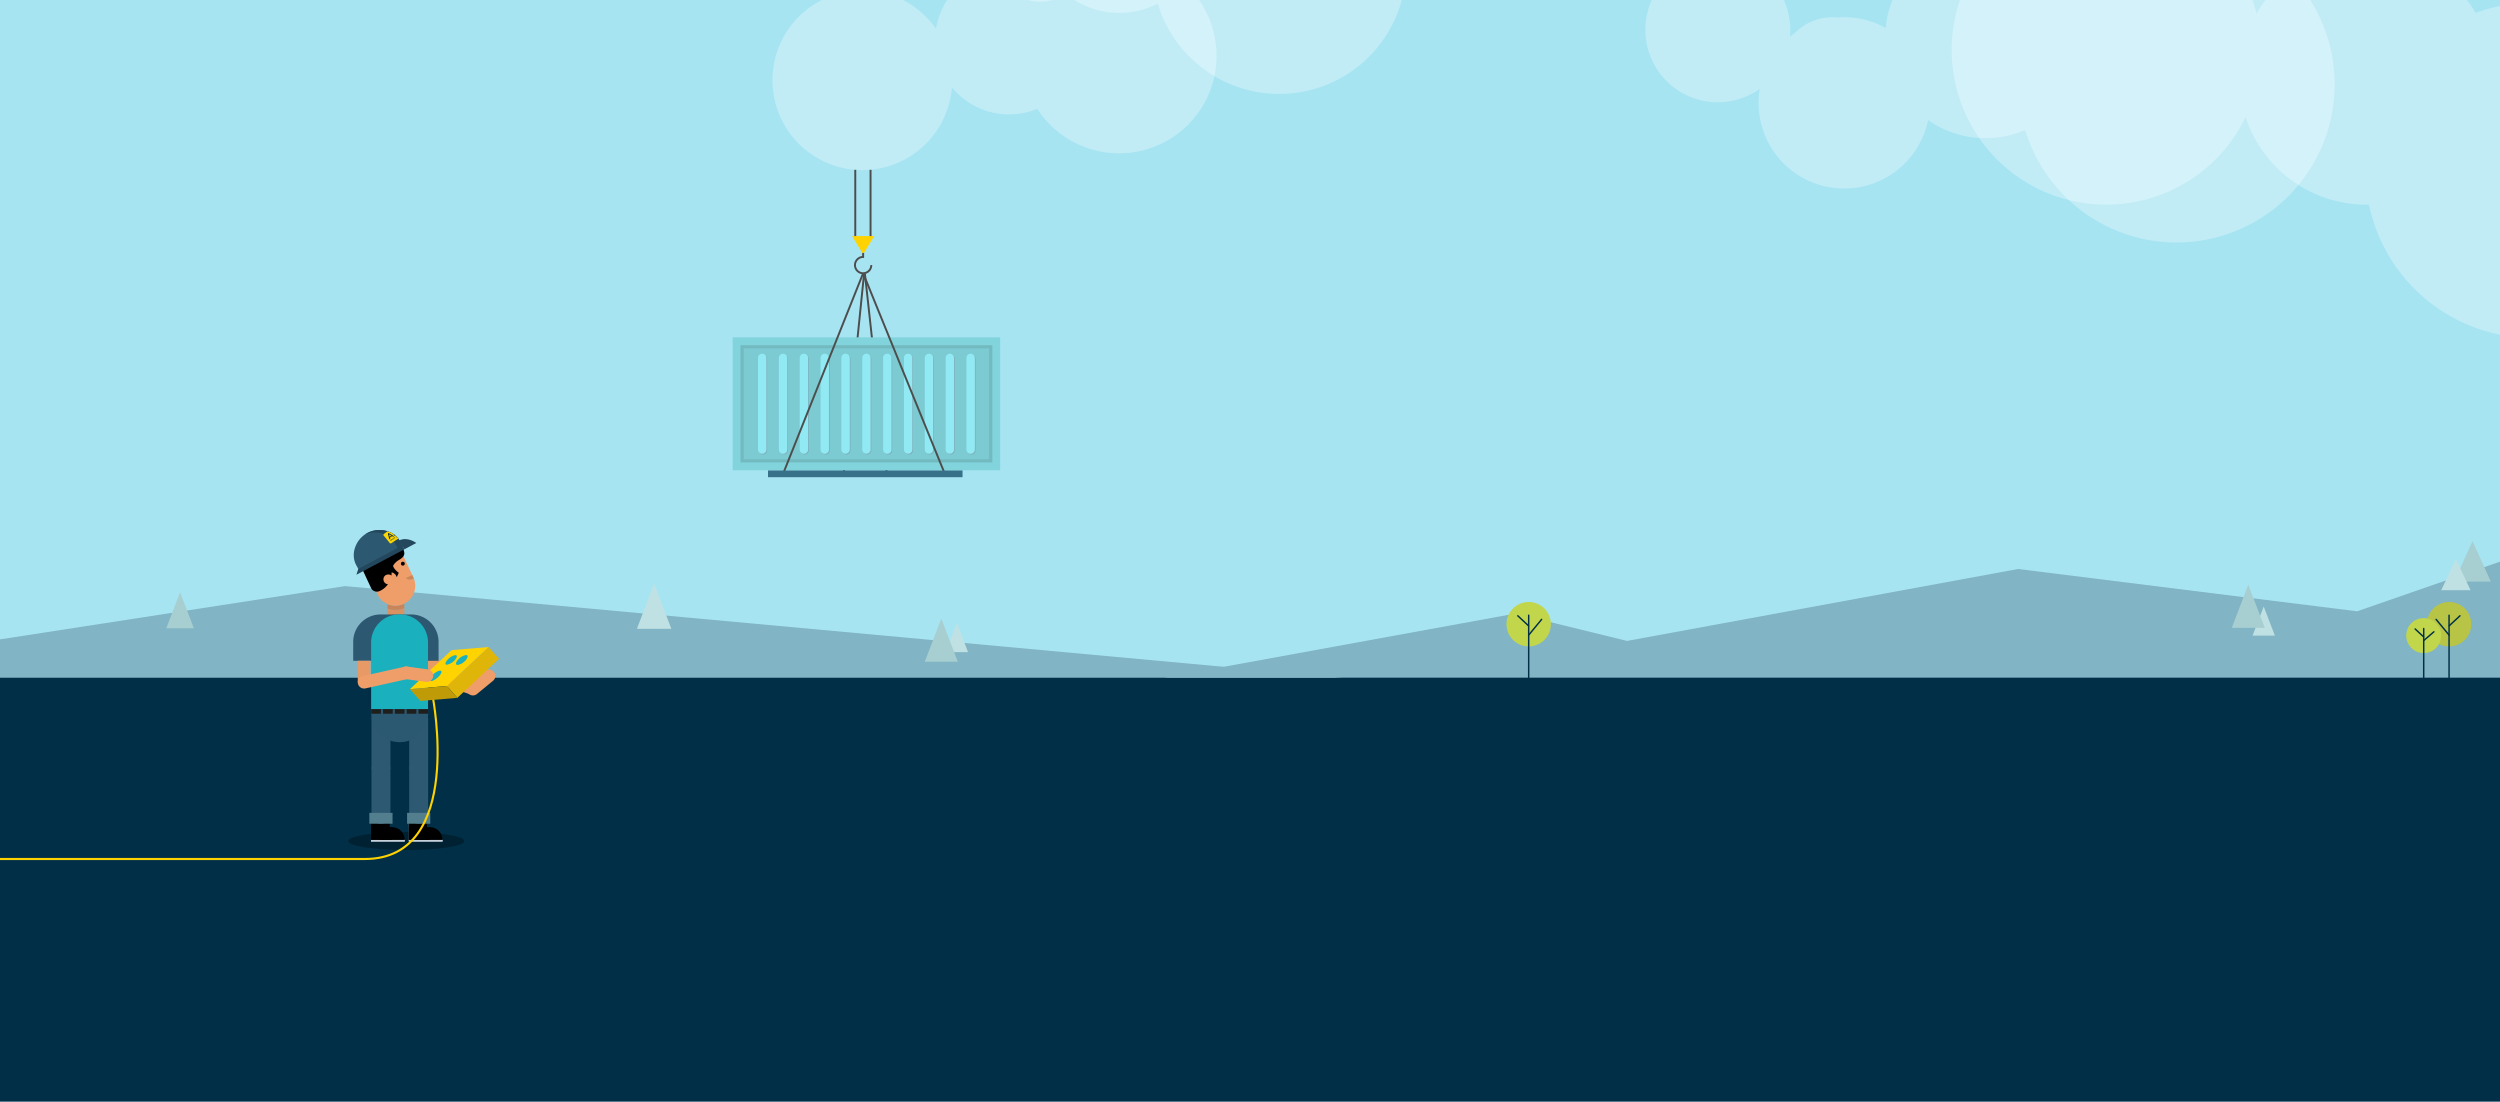 <svg xmlns="http://www.w3.org/2000/svg" class="header_image" id="angebot_managed_image" xmlns:xlink="http://www.w3.org/1999/xlink" viewBox="0 0 1280 564">
  <rect x="0" y="0" width="1280" height="564" fill="#808080" stroke="none"/>
  <defs>
    <clipPath id="a">
      <rect x="-693.466" width="673.466" height="316.484" fill="none"/>
    </clipPath>
    <clipPath id="b">
      <rect x="345.423" width="506.311" height="296.256" fill="none"/>
    </clipPath>
    <clipPath id="c">
      <rect x="606.534" width="673.466" height="316.484" fill="none"/>
    </clipPath>
    <clipPath id="d">
      <path d="M204.715,276.909c-3.245-5.615-11.205-7.109-16.942-3.794-.314.182-.616.382-.911.588,5.555-2.31.8,4.722,3.77,9.87l1.693,2.93,14.083-6.664Z" fill="none"/>
    </clipPath>
    <clipPath id="e">
      <rect x="-693.466" y="584" width="673.466" height="316.484" fill="none"/>
    </clipPath>
    <symbol id="g" data-name="schuhe_black_seite" viewBox="0 0 16 12.81">
      <g>
        <g>
          <rect x="7" width="9" height="12" fill="#c7d1db"/>
          <rect y="11.981" width="16" height="0.828" fill="#c7d1db"/>
        </g>
        <g>
          <rect x="7" width="9" height="12"/>
          <rect y="11.981" width="16" height="0.828" fill="#c7d1db"/>
        </g>
      </g>
      <rect x="6.014" y="6" width="9.986" height="6"/>
      <path d="M6.014,6a6,6,0,0,0-6,6h12A6,6,0,0,0,6.014,6Z"/>
    </symbol>
    <symbol id="h" data-name="M_Bein_jeans 6" viewBox="0 0 11 50.194">
      <line x1="5.5" x2="5.5" y2="24.34" fill="none" stroke="#010202" stroke-miterlimit="10" stroke-width="9"/>
      <line x1="5.5" y1="24.34" x2="5.5" y2="47.803" fill="none" stroke="#010202" stroke-miterlimit="10" stroke-width="9"/>
      <line x1="5.5" y1="46.317" x2="5.5" y2="50.194" fill="none" stroke="#838383" stroke-miterlimit="10" stroke-width="11"/>
    </symbol>
    <symbol id="j" data-name="M_Bein_jeans 5" viewBox="0 0 11 50.194">
      <line x1="5.5" x2="5.5" y2="24.34" fill="none" stroke="#585e61" stroke-miterlimit="10" stroke-width="9"/>
      <line x1="5.5" y1="24.34" x2="5.5" y2="47.803" fill="none" stroke="#585e61" stroke-miterlimit="10" stroke-width="9"/>
      <line x1="5.5" y1="46.317" x2="5.5" y2="50.194" fill="none" stroke="#9b9b9a" stroke-miterlimit="10" stroke-width="11"/>
    </symbol>
    <symbol id="k" data-name="m_huefte_grayjeans_front" viewBox="0 0 26.986 15.649">
      <path d="M0,0H26.986a0,0,0,0,1,0,0V2.156A13.493,13.493,0,0,1,13.493,15.649h0A13.493,13.493,0,0,1,0,2.156V0A0,0,0,0,1,0,0Z" fill="#585e61"/>
      <polygon points="23.221 0 22.389 0 4.597 0 3.387 0 0 0 0 2.156 3.387 2.156 4.597 2.156 22.389 2.156 23.221 2.156 26.986 2.156 26.986 0 23.221 0" fill="#313638"/>
    </symbol>
    <symbol id="l" data-name="shatten" viewBox="0 0 75.929 11.334">
      <ellipse cx="37.965" cy="5.667" rx="37.965" ry="5.667" opacity="0.3"/>
    </symbol>
    <symbol id="f" data-name="kunde 3" viewBox="0 0 68.887 188.182">
      <g>
        <g>
          <g>
            <path d="M30.917,47.284a13.967,13.967,0,0,0,4.414-1.032v8.081h-10V46.547a14.431,14.431,0,0,0,4.626.768C30.275,47.315,30.594,47.306,30.917,47.284Z" fill="#dc9161"/>
            <path d="M30.756,44.789a11.471,11.471,0,0,0,4.575-1.284v2.747a13.967,13.967,0,0,1-4.414,1.032c-.323.022-.642.031-.96.031a14.431,14.431,0,0,1-4.626-.768v-2.67A11.983,11.983,0,0,0,30.756,44.789Z" fill="#c98559"/>
          </g>
          <path d="M15.643,106.165h33.75V66.678a16.72,16.72,0,0,0-16.72-16.72h-.309a16.72,16.72,0,0,0-16.721,16.72Z" fill="#9c6f84"/>
          <g>
            <g>
              <use width="16" height="12.81" transform="matrix(-1.25, 0, 0, 1.25, 51.757, 168.708)" xlink:href="#g"/>
              <use width="11" height="50.194" transform="matrix(-1.25, 0, 0, 1.25, 44.466, 111.42)" xlink:href="#h"/>
            </g>
            <g>
              <use width="16" height="12.81" transform="matrix(-1.25, 0, 0, 1.25, 43.068, 168.708)" xlink:href="#g"/>
              <use width="11" height="50.194" transform="matrix(-1.25, 0, 0, 1.25, 35.847, 111.42)" xlink:href="#j"/>
            </g>
            <use width="26.986" height="15.649" transform="matrix(-1.25, 0, 0, 1.25, 49.466, 106.207)" xlink:href="#k"/>
          </g>
        </g>
        <g>
          <path d="M40.721,28.084A11.755,11.755,0,1,1,19.414,38.02l-6.108-13.1,21.307-9.935Z" fill="#ef9e69"/>
          <circle cx="34.454" cy="19.893" r="1.156"/>
          <path d="M28.572,21.086c-1.206,2.344,1.22,4.4.072,7.056a7.918,7.918,0,0,1-3.856,4.008,7.6,7.6,0,0,1-3.671.7c-1.334-.08,2.131-.392,1.281.861-1.535,2.262-2.08,6.436-.141,8.393a9.618,9.618,0,0,0-1.855-.859,19.419,19.419,0,0,1-2.14-1.321,20.363,20.363,0,0,1-3.613-3.3c-2.232-2.588-3.312-5.6-4.759-8.641-1-2.105-2.717-3.846-3.782-5.923a10.605,10.605,0,0,1-.083-9.535c2.054-4.064,6.069-4.386,9.52-6.559,2.746-1.728,4.853-4.758,8.1-5.585,8.419-2.143,20.969,5.073,15.716,13.2-.351.544-1.9,1.135-3.416,1.552a10.635,10.635,0,0,0-5.408,3.54Z" fill="#4f2b13"/>
        </g>
        <path d="M25.09,29.555A3.236,3.236,0,0,1,24.9,34.1a3.236,3.236,0,0,1-4.449-.933,3.238,3.238,0,0,1,.19-4.543A3.237,3.237,0,0,1,25.09,29.555Z" fill="#ef9e69"/>
        <g>
          <polyline points="31.297 59.994 34.721 92.08 62.096 120.516" fill="none" stroke="#ef9e69" stroke-linecap="round" stroke-linejoin="round" stroke-width="10.153"/>
          <line x1="31.297" y1="59.994" x2="34.721" y2="92.08" fill="none" stroke="#af7c95" stroke-linecap="round" stroke-linejoin="round" stroke-width="10.153"/>
          <polyline points="32.518 71.442 34.721 92.08 57.473 115.713" fill="none" stroke="#af7c95" stroke-linejoin="round" stroke-width="10.153"/>
        </g>
      </g>
      <use width="75.929" height="11.334" transform="translate(0 177.494) scale(0.907 0.943)" xlink:href="#l"/>
      <path d="M36.1,27.714c.532,1.167,2.582,1.375,4.577.465.02-.009.037-.02.057-.03l-.963-2.11Z" fill="#ca875a"/>
    </symbol>
    <symbol id="m" data-name="container_Zeilen" viewBox="0 0 136.991 123.475">
      <path d="M56.986,120.532,67.254,19.656a.268.268,0,0,1,.5,0L78.826,120.532" fill="none" stroke="#4d4d4d" stroke-miterlimit="10"/>
      <g>
        <g>
          <rect y="51.848" width="136.991" height="68.063" fill="#81d4dc"/>
          <g>
            <rect x="4.033" y="55.881" width="128.925" height="59.997" fill="#1d1d1b" opacity="0.05"/>
            <path d="M131.344,57.494v56.77H5.646V57.494h125.7m1.614-1.613H4.033v60H132.958v-60Z" fill="#1d1d1b" opacity="0.1"/>
          </g>
        </g>
        <g>
          <g>
            <path d="M68.871,60.609a2.143,2.143,0,0,0-2.143,2.144V109.72a2.144,2.144,0,0,0,4.287,0V62.753a2.143,2.143,0,0,0-2.144-2.144Z" fill="#7dadba"/>
            <path d="M58.192,60.609a2.143,2.143,0,0,0-2.143,2.144V109.72a2.143,2.143,0,0,0,4.286,0V62.753a2.143,2.143,0,0,0-2.143-2.144Z" fill="#7dadba"/>
            <path d="M47.55,60.609a2.143,2.143,0,0,0-2.143,2.144V109.72a2.143,2.143,0,0,0,4.286,0V62.753a2.192,2.192,0,0,0-2.143-2.144Z" fill="#7dadba"/>
            <path d="M36.871,60.609a2.143,2.143,0,0,0-2.144,2.144V109.72a2.144,2.144,0,0,0,4.287,0V62.753a2.167,2.167,0,0,0-2.143-2.144Z" fill="#7dadba"/>
            <path d="M111.589,60.609a2.143,2.143,0,0,0-2.143,2.144V109.72a2.144,2.144,0,0,0,4.287,0V62.753a2.193,2.193,0,0,0-2.144-2.144Z" fill="#7dadba"/>
            <path d="M122.231,60.609a2.143,2.143,0,0,0-2.143,2.144V109.72a2.143,2.143,0,0,0,4.286,0V62.753a2.143,2.143,0,0,0-2.143-2.144Z" fill="#7dadba"/>
            <path d="M26.191,60.609a2.143,2.143,0,0,0-2.143,2.144V109.72a2.144,2.144,0,0,0,4.287,0V62.753a2.168,2.168,0,0,0-2.144-2.144Z" fill="#7dadba"/>
            <path d="M15.512,60.609a2.143,2.143,0,0,0-2.144,2.144V109.72a2.144,2.144,0,0,0,4.287,0V62.753a2.143,2.143,0,0,0-2.143-2.144Z" fill="#7dadba"/>
            <path d="M100.91,60.609a2.143,2.143,0,0,0-2.144,2.144V109.72a2.144,2.144,0,0,0,4.287,0V62.753a2.167,2.167,0,0,0-2.143-2.144Z" fill="#7dadba"/>
            <path d="M90.23,60.609a2.143,2.143,0,0,0-2.143,2.144V109.72a2.144,2.144,0,0,0,4.287,0V62.753a2.168,2.168,0,0,0-2.144-2.144Z" fill="#7dadba"/>
            <path d="M79.551,60.609a2.143,2.143,0,0,0-2.144,2.144V109.72a2.143,2.143,0,0,0,2.144,2.143,2.119,2.119,0,0,0,2.143-2.143V62.753a2.167,2.167,0,0,0-2.143-2.144Z" fill="#7dadba"/>
          </g>
          <g>
            <path d="M68.5,60.233a2.143,2.143,0,0,0-2.143,2.144v46.967a2.144,2.144,0,0,0,4.287,0V62.377A2.143,2.143,0,0,0,68.5,60.233Z" fill="#91eaf3"/>
            <path d="M57.816,60.233a2.143,2.143,0,0,0-2.144,2.144v46.967a2.144,2.144,0,0,0,4.287,0V62.377a2.143,2.143,0,0,0-2.143-2.144Z" fill="#91eaf3"/>
            <path d="M47.174,60.233a2.143,2.143,0,0,0-2.143,2.144v46.967a2.143,2.143,0,0,0,4.286,0V62.377a2.192,2.192,0,0,0-2.143-2.144Z" fill="#91eaf3"/>
            <path d="M36.495,60.233a2.143,2.143,0,0,0-2.144,2.144v46.967a2.144,2.144,0,0,0,4.287,0V62.377a2.167,2.167,0,0,0-2.143-2.144Z" fill="#91eaf3"/>
            <path d="M111.213,60.233a2.143,2.143,0,0,0-2.143,2.144v46.967a2.144,2.144,0,0,0,4.287,0V62.377a2.193,2.193,0,0,0-2.144-2.144Z" fill="#91eaf3"/>
            <path d="M121.855,60.233a2.143,2.143,0,0,0-2.143,2.144v46.967a2.143,2.143,0,0,0,4.286,0V62.377a2.143,2.143,0,0,0-2.143-2.144Z" fill="#91eaf3"/>
            <path d="M25.815,60.233a2.143,2.143,0,0,0-2.143,2.144v46.967a2.143,2.143,0,1,0,4.286,0V62.377a2.166,2.166,0,0,0-2.143-2.144Z" fill="#91eaf3"/>
            <path d="M15.136,60.233a2.143,2.143,0,0,0-2.144,2.144v46.967a2.144,2.144,0,0,0,4.287,0V62.377a2.143,2.143,0,0,0-2.143-2.144Z" fill="#91eaf3"/>
            <path d="M100.534,60.233a2.143,2.143,0,0,0-2.144,2.144v46.967a2.144,2.144,0,0,0,4.287,0V62.377a2.167,2.167,0,0,0-2.143-2.144Z" fill="#91eaf3"/>
            <path d="M89.854,60.233a2.143,2.143,0,0,0-2.143,2.144v46.967a2.144,2.144,0,0,0,4.287,0V62.377a2.168,2.168,0,0,0-2.144-2.144Z" fill="#91eaf3"/>
            <path d="M79.175,60.233a2.143,2.143,0,0,0-2.144,2.144v46.967a2.142,2.142,0,0,0,2.144,2.143,2.119,2.119,0,0,0,2.143-2.143V62.377a2.167,2.167,0,0,0-2.143-2.144Z" fill="#91eaf3"/>
          </g>
        </g>
      </g>
      <path d="M26.3,120.532,66.564,19.656a.267.267,0,0,1,.5,0l41.075,100.878" fill="none" stroke="#4d4d4d" stroke-miterlimit="10"/>
      <polygon points="61.135 0 72.486 0 66.814 9.275 61.135 0" fill="#ffd301"/>
      <path d="M70.983,14.867a4.172,4.172,0,1,1-4.173-4.174V8.626" fill="none" stroke="#4d4d4d" stroke-miterlimit="10"/>
      <polygon points="18.103 120 18.103 123.475 117.708 123.475 117.708 123.475 117.708 120 18.103 120" fill="#367089"/>
    </symbol>
    <symbol id="o" data-name="m_tshirt_main_seite" viewBox="0 0 40.5 44.966">
      <path d="M13,.038H27.5a13,13,0,0,1,13,13v9a0,0,0,0,1,0,0H0a0,0,0,0,1,0,0v-9A13,13,0,0,1,13,.038Z" fill="#2c5871"/>
      <path d="M18.376,0h.247A13.376,13.376,0,0,1,32,13.376V44.966a0,0,0,0,1,0,0H5a0,0,0,0,1,0,0V13.376A13.376,13.376,0,0,1,18.376,0Z" fill="#1ab0be"/>
    </symbol>
    <symbol id="q" data-name="M_Bein_jeans" viewBox="0 0 11 50.194">
      <line x1="5.5" x2="5.5" y2="24.34" fill="none" stroke="#2d5972" stroke-miterlimit="10" stroke-width="9"/>
      <line x1="5.5" y1="24.34" x2="5.5" y2="45.694" fill="none" stroke="#2d5972" stroke-linecap="round" stroke-miterlimit="10" stroke-width="9"/>
      <line x1="5.5" y1="45.024" x2="5.5" y2="50.194" fill="none" stroke="#537e8e" stroke-miterlimit="10" stroke-width="11"/>
    </symbol>
    <symbol id="t" data-name="m_huefte_front" viewBox="0 0 26.986 15.649">
      <path d="M0,0H26.986a0,0,0,0,1,0,0V2.156A13.493,13.493,0,0,1,13.493,15.649h0A13.493,13.493,0,0,1,0,2.156V0A0,0,0,0,1,0,0Z" fill="#2c5972"/>
      <g>
        <rect width="4.597" height="2.156" fill="#1e1e1c"/>
        <rect x="5.597" width="4.597" height="2.156" fill="#1e1e1c"/>
        <rect x="11.194" width="4.597" height="2.156" fill="#1e1e1c"/>
        <rect x="16.792" width="4.597" height="2.156" fill="#1e1e1c"/>
        <rect x="22.389" width="4.597" height="2.156" fill="#1e1e1c"/>
      </g>
    </symbol>
  </defs>
  <g>
    <g clip-path="url(#a)">
      <path d="M-87.061,104.759A85.57,85.57,0,0,0-63.7,148.111a85.711,85.711,0,0,0,121.344,0,86.026,86.026,0,0,0,0-121.53A85.72,85.72,0,0,0-32.475,6.608,65.18,65.18,0,0,0-42.524-6.361a64.929,64.929,0,0,0-91.926,0,65.176,65.176,0,0,0-10.226,13.27A78.9,78.9,0,0,0-165.63-30.437a79.03,79.03,0,0,0-111.888,0,79.323,79.323,0,0,0,0,112.06,79.032,79.032,0,0,0,111.888,0,79.128,79.128,0,0,0,15.365-21.655A64.846,64.846,0,0,0-134.45,85.707,64.762,64.762,0,0,0-87.061,104.759Z" fill="#fff" fill-rule="evenodd" opacity="0.3"/>
    </g>
    <use width="68.887" height="188.182" transform="translate(-1255.774 363.936) scale(0.653)" xlink:href="#f"/>
  </g>
  <g>
    <rect width="1280" height="564" fill="#a7e4f2"/>
    <rect y="346" width="1280" height="218" fill="#002f47"/>
    <g>
      <polygon points="1280 346.966 596.018 346.966 775.878 314.142 833.029 328.147 1033.248 291.323 1206.832 312.984 1280 287.575 1280 346.966" fill="#81b4c4"/>
      <polygon points="1256.575 297.795 1265.938 277 1275.301 297.795 1256.575 297.795" fill="#a7ced1"/>
      <polygon points="1249.892 302.196 1257.417 286.21 1264.941 302.196 1249.892 302.196" fill="#c0e1e3"/>
      <polygon points="687.451 347 0 347 0 327.355 176.632 300.08 687.451 347" fill="#81b4c4"/>
      <polygon points="92.198 303.205 85.127 321.673 99.268 321.673 92.198 303.205" fill="#a7ced1"/>
      <g>
        <polygon points="489.926 319.006 484.222 333.905 495.63 333.905 489.926 319.006" fill="#c0e1e3"/>
        <polygon points="481.944 316.695 473.482 338.798 490.407 338.798 481.944 316.695" fill="#a7ced1"/>
      </g>
      <polygon points="334.914 298.92 326.103 321.933 343.726 321.933 334.914 298.92" fill="#c0e1e3"/>
      <polygon points="1159.028 310.531 1153.324 325.429 1164.732 325.429 1159.028 310.531" fill="#c0e1e3"/>
      <polygon points="1151.113 299.375 1142.65 321.478 1159.575 321.478 1151.113 299.375" fill="#a7ced1"/>
      <g>
        <circle cx="782.685" cy="319.585" r="11.375" fill="#c2d64c"/>
        <g>
          <line x1="782.58" y1="320.38" x2="777.114" y2="315.29" fill="none" stroke="#002f47" stroke-linecap="round" stroke-miterlimit="10" stroke-width="0.75"/>
          <line x1="789.307" y1="317.126" x2="782.685" y2="325.162" fill="none" stroke="#002f47" stroke-linecap="round" stroke-miterlimit="10" stroke-width="0.75"/>
          <line x1="782.685" y1="347" x2="782.685" y2="315.007" fill="none" stroke="#002f47" stroke-linecap="round" stroke-miterlimit="10" stroke-width="0.75"/>
        </g>
      </g>
      <g>
        <circle cx="1253.916" cy="319.585" r="11.375" fill="#b8c445"/>
        <g>
          <line x1="1254.021" y1="320.38" x2="1259.487" y2="315.29" fill="none" stroke="#002f47" stroke-linecap="round" stroke-miterlimit="10" stroke-width="0.75"/>
          <line x1="1247.294" y1="317.126" x2="1253.916" y2="325.162" fill="none" stroke="#002f47" stroke-linecap="round" stroke-miterlimit="10" stroke-width="0.75"/>
          <line x1="1253.916" y1="347" x2="1253.916" y2="315.007" fill="none" stroke="#002f47" stroke-linecap="round" stroke-miterlimit="10" stroke-width="0.75"/>
        </g>
      </g>
      <g>
        <circle cx="1240.937" cy="325.416" r="8.955" fill="#c2d64c"/>
        <g>
          <line x1="1240.854" y1="326.042" x2="1236.551" y2="322.034" fill="none" stroke="#002f47" stroke-linecap="round" stroke-miterlimit="10" stroke-width="0.75"/>
          <line x1="1246.151" y1="323.48" x2="1240.937" y2="327.952" fill="none" stroke="#002f47" stroke-linecap="round" stroke-miterlimit="10" stroke-width="0.75"/>
          <line x1="1240.937" y1="347" x2="1240.937" y2="321.811" fill="none" stroke="#002f47" stroke-linecap="round" stroke-miterlimit="10" stroke-width="0.75"/>
        </g>
      </g>
    </g>
    <g clip-path="url(#b)">
      <g id="container-2">
        <path d="M700.9-62.814a64.99,64.99,0,0,0-91.893,0q-.312.312-.62.628-1.278-1.554-2.73-3.008-.753-.753-1.534-1.458A43.11,43.11,0,0,0,573.007-79.88,43.255,43.255,0,0,0,530.88-46.4a23.669,23.669,0,0,0-21.916,23.6A23.672,23.672,0,0,0,532.636.875a23.556,23.556,0,0,0,13.1-3.953,43.06,43.06,0,0,0,27.276,9.693,43.045,43.045,0,0,0,19.129-4.46c.2-.082.4-.161.6-.247a64.687,64.687,0,0,0,16.268,27.146,64.992,64.992,0,0,0,91.893,0A64.949,64.949,0,0,0,700.9-62.814Z" fill="#fff" fill-rule="evenodd" opacity="0.3"/>
        <path d="M531.069,55.7a49.914,49.914,0,1,0,8.994-64.671,37.837,37.837,0,0,0-60.8,23.747,46,46,0,1,0,8.113,29.932A37.844,37.844,0,0,0,531.069,55.7Z" fill="#fff" fill-rule="evenodd" opacity="0.3"/>
        <g>
          <polyline points="445.72 86.936 445.72 121.912 437.9 121.912 437.9 86.936" fill="none" stroke="#4d4d4d" stroke-miterlimit="10"/>
          <use width="136.991" height="123.475" transform="translate(375.114 120.862)" xlink:href="#m"/>
        </g>
      </g>
    </g>
    <g clip-path="url(#c)">
      <g>
        <path d="M1212.939,104.759a85.806,85.806,0,1,0,54.586-98.151,65.024,65.024,0,0,0-112.2.3,79.16,79.16,0,1,0-132.842,74.714,79.137,79.137,0,0,0,127.253-21.655,65.071,65.071,0,0,0,63.2,44.791Z" fill="#fff" fill-rule="evenodd" opacity="0.3"/>
        <path d="M916.436,18.787A37.083,37.083,0,1,0,901,45.49a43.821,43.821,0,0,0,86.158,15.98A51.463,51.463,0,0,0,1036.89,66.6a80.96,80.96,0,1,0,20.264-80.686q-.39.39-.772.784-1.593-1.938-3.4-3.75a51.405,51.405,0,0,0-87.513,31.375,43.6,43.6,0,0,0-21.239-5.486q-1.683,0-3.335.125a27.007,27.007,0,0,0-21.6,7.662Q917.82,17.651,916.436,18.787Z" fill="#fff" fill-rule="evenodd" opacity="0.3"/>
      </g>
    </g>
    <use width="75.929" height="11.334" transform="translate(178.271 425.989) scale(0.783 0.814)" xlink:href="#l"/>
    <g>
      <g>
        <g>
          <g>
            <g>
              <path d="M203.2,312.253a12.091,12.091,0,0,0,3.809-.891v6.974h-8.631v-6.72a12.448,12.448,0,0,0,3.992.663C202.644,312.279,202.92,312.271,203.2,312.253Z" fill="#dc9161"/>
              <path d="M203.059,310.1a9.9,9.9,0,0,0,3.949-1.109v2.372a12.091,12.091,0,0,1-3.809.891c-.279.018-.555.026-.83.026a12.448,12.448,0,0,1-3.992-.663v-2.305A10.345,10.345,0,0,0,203.059,310.1Z" fill="#c98559"/>
            </g>
            <g>
              <g>
                <line x1="219.905" y1="335.187" x2="224.446" y2="346.618" fill="#e89a66" stroke="#e89a66" stroke-linecap="round" stroke-miterlimit="10" stroke-width="6.473"/>
                <line x1="224.446" y1="346.618" x2="241.219" y2="352.252" fill="none" stroke="#ef9e69" stroke-linecap="round" stroke-miterlimit="10" stroke-width="6.473"/>
                <line x1="242.148" y1="352.836" x2="250.398" y2="346.037" fill="none" stroke="#ef9e69" stroke-linecap="round" stroke-miterlimit="10" stroke-width="6.473"/>
              </g>
              <use width="40.5" height="44.966" transform="matrix(-1.079, 0, 0, 1.079, 224.54, 314.56)" xlink:href="#o"/>
            </g>
            <g>
              <g>
                <use width="16" height="12.81" transform="matrix(-1.079, 0, 0, 1.079, 226.58, 417.055)" xlink:href="#g"/>
                <use width="11" height="50.194" transform="matrix(-1.079, 0, 0, 1.079, 220.288, 367.609)" xlink:href="#q"/>
              </g>
              <g>
                <use width="16" height="12.81" transform="matrix(-1.079, 0, 0, 1.079, 207.212, 417.055)" xlink:href="#g"/>
                <use width="11" height="50.194" transform="matrix(-1.079, 0, 0, 1.079, 200.98, 367.609)" xlink:href="#q"/>
              </g>
              <use width="26.986" height="15.649" transform="matrix(-1.079, 0, 0, 1.079, 219.209, 363.11)" xlink:href="#t"/>
            </g>
          </g>
          <g>
            <path d="M221.512,356.443s16.534,83.362-34.684,83.362H-.178" fill="none" stroke="#ffd300" stroke-miterlimit="10" stroke-width="1.079"/>
            <g>
              <polygon points="255.512 337.329 234.162 357.302 228.783 351.253 250.133 331.279 255.512 337.329" fill="#e0b50a"/>
              <polygon points="231.216 332.863 209.866 352.836 228.783 351.253 250.133 331.279 231.216 332.863" fill="#ffd300"/>
              <polygon points="215.245 358.886 209.866 352.836 228.783 351.253 234.162 357.302 215.245 358.886" fill="#be9b07"/>
              <g>
                <path d="M228.984,337.976a7.557,7.557,0,0,1,4.041-2.544c1.133-.1,1.185.879.079,2.223a7.492,7.492,0,0,1-4.181,2.655C227.782,340.383,227.827,339.324,228.984,337.976Z" fill="#1ab0be"/>
                <path d="M234.3,338.029a7.382,7.382,0,0,1,4.14-2.641c1.214-.107,1.355.912.276,2.309a7.309,7.309,0,0,1-4.286,2.76C233.2,340.533,233.162,339.43,234.3,338.029Z" fill="#1ab0be"/>
                <path d="M220.973,346.07c1.255-1.442,3.149-2.64,4.272-2.708,1.139-.069,1.095,1.044-.14,2.519-1.266,1.514-3.269,2.8-4.429,2.833C219.533,348.748,219.685,347.548,220.973,346.07Z" fill="#1ab0be"/>
              </g>
            </g>
          </g>
        </g>
        <line x1="186.406" y1="338.32" x2="186.406" y2="349.301" fill="#e89a66" stroke="#e89a66" stroke-miterlimit="10" stroke-width="6.473"/>
        <line x1="186.406" y1="349.301" x2="208" y2="344.486" fill="none" stroke="#ef9e69" stroke-linecap="round" stroke-miterlimit="10" stroke-width="6.473"/>
        <line id="hand" x1="208" y1="344.486" x2="218.595" y2="345.917" fill="none" stroke="#ef9e69" stroke-linecap="round" stroke-miterlimit="10" stroke-width="6.473"/>
      </g>
      <g>
        <g>
          <g>
            <path d="M211.661,295.681a10.146,10.146,0,0,1-18.391,8.576L188,292.951l18.391-8.576Z" fill="#ef9e69"/>
            <circle cx="206.252" cy="288.611" r="0.998"/>
            <path d="M205.4,278.759l-1.858-1.979-10.268,6.172-1.211.565L186.727,286A3.319,3.319,0,0,0,185,290.365l5,10.729a3.318,3.318,0,0,0,4.451,1.481l.01,0a10.262,10.262,0,0,0,6.045-9.385c0-.046,0-.093,0-.139a3.352,3.352,0,0,1,2.612,2.5l1.064-2.267s-2.415-1.655-2.929-3.522a7.485,7.485,0,0,1,.564-.963,9.074,9.074,0,0,1,2.715-2.255C208.25,284.3,207.13,282.478,205.4,278.759Z"/>
          </g>
          <path d="M207.9,295.871c.459,1.008,2.228,1.187,3.951.4.017-.008.031-.018.048-.026l-.83-1.821Z" fill="#ca875a"/>
        </g>
        <path d="M201.153,295.391a2.571,2.571,0,1,1-3.84-.806A2.793,2.793,0,0,1,201.153,295.391Z" fill="#ef9e69"/>
      </g>
      <g>
        <g>
          <path d="M204.738,277.006c-3.178-5.654-11.119-7.243-16.9-4s-8.566,10.824-5.388,16.477l1.368,2.434L206.4,279.955Z" fill="#2c5871"/>
          <path d="M204.738,277.006c-3.178-5.654-11.119-7.243-16.9-4-.316.177-.62.374-.917.576,5.582-2.244,12.495-.489,15.408,4.694l1.658,2.95,2.4-1.275Z" fill="#23475c"/>
          <polygon points="206.396 279.955 207.101 281.209 206.427 279.939 206.396 279.955" fill="#bf292e"/>
          <polygon points="183.817 291.923 184.491 293.194 184.527 293.175 183.822 291.921 183.817 291.923" fill="#bf292e"/>
          <polygon points="183.46 291.238 182.478 294.261 207.101 281.209 206.034 279.272 183.46 291.238" fill="#23475c"/>
        </g>
        <path d="M204.236,276.749l2.865,4.46,6.022-3.192S208.716,274.545,204.236,276.749Z" fill="#23475c"/>
        <g clip-path="url(#d)">
          <g>
            <path d="M211.514,265.406a58.109,58.109,0,0,0-14.9,7.927.647.647,0,0,0-.111.974q1.557,1.768,2.947,3.615a.708.708,0,0,0,.977.171,52.023,52.023,0,0,1,10.5-5.771q.3.566.584,1.136.174-.756.352-1.51,1.3-.5,2.642-.95a.683.683,0,0,0,.459-.923q-1.035-2.175-2.249-4.312A1.028,1.028,0,0,0,211.514,265.406Z" fill="gold"/>
            <g>
              <path d="M198.566,273.169q.406,1.5.788,3c.153-.108.3-.216.459-.323-.05-.2-.1-.4-.152-.6q.548-.379,1.108-.747c.186.11.369.221.552.333l.48-.307q-1.383-.849-2.847-1.627Zm.969,1.648q-.157-.611-.322-1.221.585.322,1.156.657Q199.948,274.532,199.535,274.817Z" fill="#0b2f46"/>
              <path d="M201.319,271.385q-.513.312-1.016.632.912,1.161,1.759,2.35l.462-.284q-.294-.419-.6-.834c.176-.108.354-.215.532-.322a.89.89,0,0,0,.313-1.288A1.106,1.106,0,0,0,201.319,271.385Zm.838,1.169q-.257.154-.511.311c-.189-.257-.382-.512-.576-.767.17-.106.343-.212.515-.316a.525.525,0,0,1,.707.137A.42.42,0,0,1,202.157,272.554Z" fill="#0b2f46"/>
              <path d="M204.119,271.973c.185-.1.369-.2.555-.3a.877.877,0,0,0,.37-1.275,1.146,1.146,0,0,0-1.472-.308q-.534.291-1.06.593.885,1.194,1.7,2.415.24-.135.482-.267Q204.411,272.4,204.119,271.973Zm-.829-1.183c.179-.1.359-.2.539-.3a.541.541,0,0,1,.714.164.416.416,0,0,1-.162.629c-.178.1-.357.194-.533.292Q203.572,271.183,203.29,270.79Z" fill="#0b2f46"/>
              <path d="M207.157,268.291c-.178.081-.354.164-.531.247q.5.748.968,1.506a.584.584,0,0,1-.248.949.755.755,0,0,1-1.049-.329c-.321-.5-.652-.993-.988-1.485-.173.086-.345.174-.516.262q.525.758,1.026,1.523a1.318,1.318,0,0,0,1.778.438,1.015,1.015,0,0,0,.548-1.549Q207.665,269.069,207.157,268.291Z" fill="#0b2f46"/>
              <path d="M208.591,268.554q-.258.111-.512.225.574.919,1.116,1.848l.5-.216Q209.161,269.478,208.591,268.554Z" fill="#0b2f46"/>
              <path d="M207.871,267.932a.266.266,0,0,0-.144.4.386.386,0,0,0,.473.122.269.269,0,0,0,.142-.393A.385.385,0,0,0,207.871,267.932Z" fill="#0b2f46"/>
              <path d="M211.657,269.69a1.375,1.375,0,0,0,.879-1.963,1.972,1.972,0,0,0-2.432-.747,1.353,1.353,0,0,0-.8,2A1.945,1.945,0,0,0,211.657,269.69Zm-1.3-2.289a1.327,1.327,0,0,1,1.626.524.921.921,0,0,1-.558,1.339,1.306,1.306,0,0,1-1.591-.507A.914.914,0,0,1,210.357,267.4Z" fill="#0b2f46"/>
            </g>
            <g>
              <path d="M199.986,276.929a.193.193,0,0,0,.205-.017c.079-.055.065-.111.044-.14-.037-.05-.1-.036-.187-.012-.114.03-.213.047-.288-.051a.19.19,0,0,1,.065-.274.254.254,0,0,1,.244-.035l-.037.1a.142.142,0,0,0-.139.022c-.044.033-.058.081-.034.114.037.052.091.025.2,0,.137-.033.215-.023.278.061s.055.21-.08.3a.287.287,0,0,1-.312.029Q199.967,276.98,199.986,276.929Z" fill="#0b2f46"/>
              <path d="M200.079,276.272l.1-.071q.2.145.392.292-.077-.228-.155-.455l.079-.054.395.292c-.051-.151-.1-.3-.155-.455l.1-.068.231.676-.083.055-.395-.29c.051.152.1.305.15.457-.026.019-.055.037-.081.056C200.467,276.561,200.275,276.416,200.079,276.272Z" fill="#0b2f46"/>
              <path d="M200.924,275.7l.106-.07q.2.279.4.56l-.1.07C201.2,276.068,201.06,275.881,200.924,275.7Z" fill="#0b2f46"/>
              <path d="M201.489,275.9a.2.2,0,0,0,.208-.011c.081-.055.071-.111.049-.139-.035-.05-.1-.039-.189-.018-.12.028-.222.041-.292-.059a.187.187,0,0,1,.075-.272.268.268,0,0,1,.249-.028c-.013.033-.027.066-.041.1a.15.15,0,0,0-.142.019c-.049.03-.064.078-.037.112.039.052.088.029.2.007.136-.03.221-.018.281.069s.049.21-.09.3a.29.29,0,0,1-.318.02Z" fill="#0b2f46"/>
              <path d="M201.99,275.58a.206.206,0,0,0,.211-.009c.083-.052.071-.112.05-.139-.037-.051-.1-.04-.19-.019-.125.026-.223.038-.293-.062a.189.189,0,0,1,.078-.271.263.263,0,0,1,.251-.026c-.015.033-.028.065-.042.1a.146.146,0,0,0-.142.018c-.05.029-.065.076-.04.112.037.052.09.03.2.008.141-.028.219-.015.281.072s.048.21-.094.3a.3.3,0,0,1-.319.017C201.959,275.646,201.976,275.613,201.99,275.58Z" fill="#0b2f46"/>
              <path d="M202.831,274.468a.4.4,0,0,1,.314-.044c-.011.035-.023.07-.035.105a.277.277,0,0,0-.216.032.231.231,0,0,0-.076.335.261.261,0,0,0,.354.072.238.238,0,0,0,.121-.174l.114.016a.349.349,0,0,1-.172.251.388.388,0,0,1-.525-.1A.342.342,0,0,1,202.831,274.468Z" fill="#0b2f46"/>
              <path d="M203.454,274.1a.394.394,0,0,1,.531.108.34.34,0,0,1-.131.491.392.392,0,0,1-.525-.107A.339.339,0,0,1,203.454,274.1Zm.339.5a.23.23,0,0,0,.081-.333.266.266,0,0,0-.357-.079.231.231,0,0,0-.079.335A.264.264,0,0,0,203.793,274.6Z" fill="#0b2f46"/>
              <path d="M203.907,273.846l.1-.057c.2.07.4.143.6.215q-.132-.2-.265-.405l.11-.062q.192.293.38.585l-.092.051q-.3-.111-.61-.22.137.206.271.412c-.037.02-.073.041-.109.062C204.165,274.232,204.037,274.039,203.907,273.846Z" fill="#0b2f46"/>
              <path d="M204.776,273.486l-.173.1c-.021-.032-.041-.064-.062-.095.153-.086.306-.17.461-.254.02.032.042.064.062.095l-.173.1q.159.246.315.492l-.113.062C204.989,273.813,204.883,273.65,204.776,273.486Z" fill="#0b2f46"/>
              <path d="M205.249,273.1l.1-.053c.216.149.43.3.643.449-.041.021-.082.042-.122.064l-.126-.09c-.1.05-.191.1-.286.152.007.048.015.1.022.145l-.121.066C205.322,273.588,205.285,273.344,205.249,273.1Zm.4.3-.26-.183c.015.1.031.2.045.3Z" fill="#0b2f46"/>
              <path d="M205.713,272.853l.118-.061c.124.2.248.4.37.593-.039.021-.076.041-.116.061C205.962,273.248,205.839,273.05,205.713,272.853Z" fill="#0b2f46"/>
              <path d="M205.99,272.709l.1-.053q.3.117.6.237l-.255-.415.115-.057c.123.2.244.4.366.6l-.1.048q-.3-.123-.614-.243.132.211.261.421l-.113.058Q206.177,273,205.99,272.709Z" fill="#0b2f46"/>
              <path d="M206.716,272.34c.139-.07.282-.14.423-.209.02.033.04.065.059.1l-.3.149.088.143.284-.14.059.1-.285.139c.034.055.068.11.1.165l.31-.151.057.1q-.215.1-.426.209Q206.9,272.639,206.716,272.34Z" fill="#0b2f46"/>
              <path d="M207.283,272.062l.26-.126a.258.258,0,0,1,.332.089.184.184,0,0,1-.02.229l.3.165-.135.064-.27-.148h0l-.117.056.127.215-.119.057C207.525,272.463,207.406,272.262,207.283,272.062Zm.423.172a.1.1,0,0,0,.051-.151.119.119,0,0,0-.158-.047l-.137.065c.038.065.078.129.117.194Z" fill="#0b2f46"/>
              <path d="M208.315,271.575l.26-.119a.267.267,0,0,1,.338.1.21.21,0,0,1-.108.3l-.137.062.123.213-.121.055Q208.495,271.879,208.315,271.575Zm.427.181a.1.1,0,0,0,.049-.147.128.128,0,0,0-.164-.051l-.132.06.116.2Z" fill="#0b2f46"/>
              <path d="M208.905,271.308l.124-.055q.147.257.293.514l.273-.119c.018.033.036.067.055.1l-.394.172C209.141,271.716,209.023,271.512,208.905,271.308Z" fill="#0b2f46"/>
              <path d="M209.668,270.975l.106-.045c.214.165.425.33.634.5l-.131.055-.125-.1-.307.13c0,.049.008.1.012.147l-.129.056Zm.394.332c-.084-.068-.169-.135-.255-.2.009.1.017.2.025.3Z" fill="#0b2f46"/>
              <path d="M210.288,270.839l-.189.078-.056-.1c.168-.07.336-.14.5-.208l.055.1-.19.078c.1.173.191.347.285.52l-.124.051Q210.432,271.1,210.288,270.839Z" fill="#0b2f46"/>
              <path d="M210.647,270.568l.428-.171.055.1-.3.12.086.156.273-.108c.019.033.037.067.055.1l-.274.108c.048.089.1.177.143.265l-.125.051Q210.819,270.879,210.647,270.568Z" fill="#0b2f46"/>
              <path d="M211.524,270.209a.443.443,0,0,1,.552.182.331.331,0,0,1-.2.468.441.441,0,0,1-.546-.18A.33.33,0,0,1,211.524,270.209Zm.293.548a.22.22,0,0,0,.132-.318.3.3,0,0,0-.37-.129.22.22,0,0,0-.129.32A.3.3,0,0,0,211.817,270.757Z" fill="#0b2f46"/>
              <path d="M212.041,270.025l.28-.1a.28.28,0,0,1,.339.115.185.185,0,0,1-.037.228l.3.189-.145.053-.27-.17h0l-.125.046.116.225-.128.047C212.262,270.445,212.154,270.235,212.041,270.025Zm.427.207a.1.1,0,0,0,.064-.147.126.126,0,0,0-.16-.06l-.147.054.106.2Z" fill="#0b2f46"/>
              <path d="M212.71,269.78l.112-.04q.222.13.444.264c.025-.15.051-.3.077-.448.037-.013.073-.026.111-.038.108.212.215.425.32.637l-.122.043c-.071-.144-.145-.288-.217-.432-.026.141-.051.281-.077.422-.138-.083-.279-.165-.418-.247q.111.215.219.429l-.122.043C212.929,270.2,212.821,269.991,212.71,269.78Z" fill="#0b2f46"/>
            </g>
          </g>
        </g>
      </g>
    </g>
  </g>
  <g clip-path="url(#e)">
    <path d="M-87.061,688.759A85.57,85.57,0,0,0-63.7,732.111a85.711,85.711,0,0,0,121.344,0,86.026,86.026,0,0,0,0-121.53,85.72,85.72,0,0,0-90.119-19.973,65.18,65.18,0,0,0-10.049-12.969,64.929,64.929,0,0,0-91.926,0,65.176,65.176,0,0,0-10.226,13.27,78.9,78.9,0,0,0-20.954-37.346,79.03,79.03,0,0,0-111.888,0,79.323,79.323,0,0,0,0,112.06,79.032,79.032,0,0,0,111.888,0,79.128,79.128,0,0,0,15.365-21.655,64.846,64.846,0,0,0,15.815,25.739A64.762,64.762,0,0,0-87.061,688.759Z" fill="#fff" fill-rule="evenodd" opacity="0.3"/>
  </g>
</svg>

